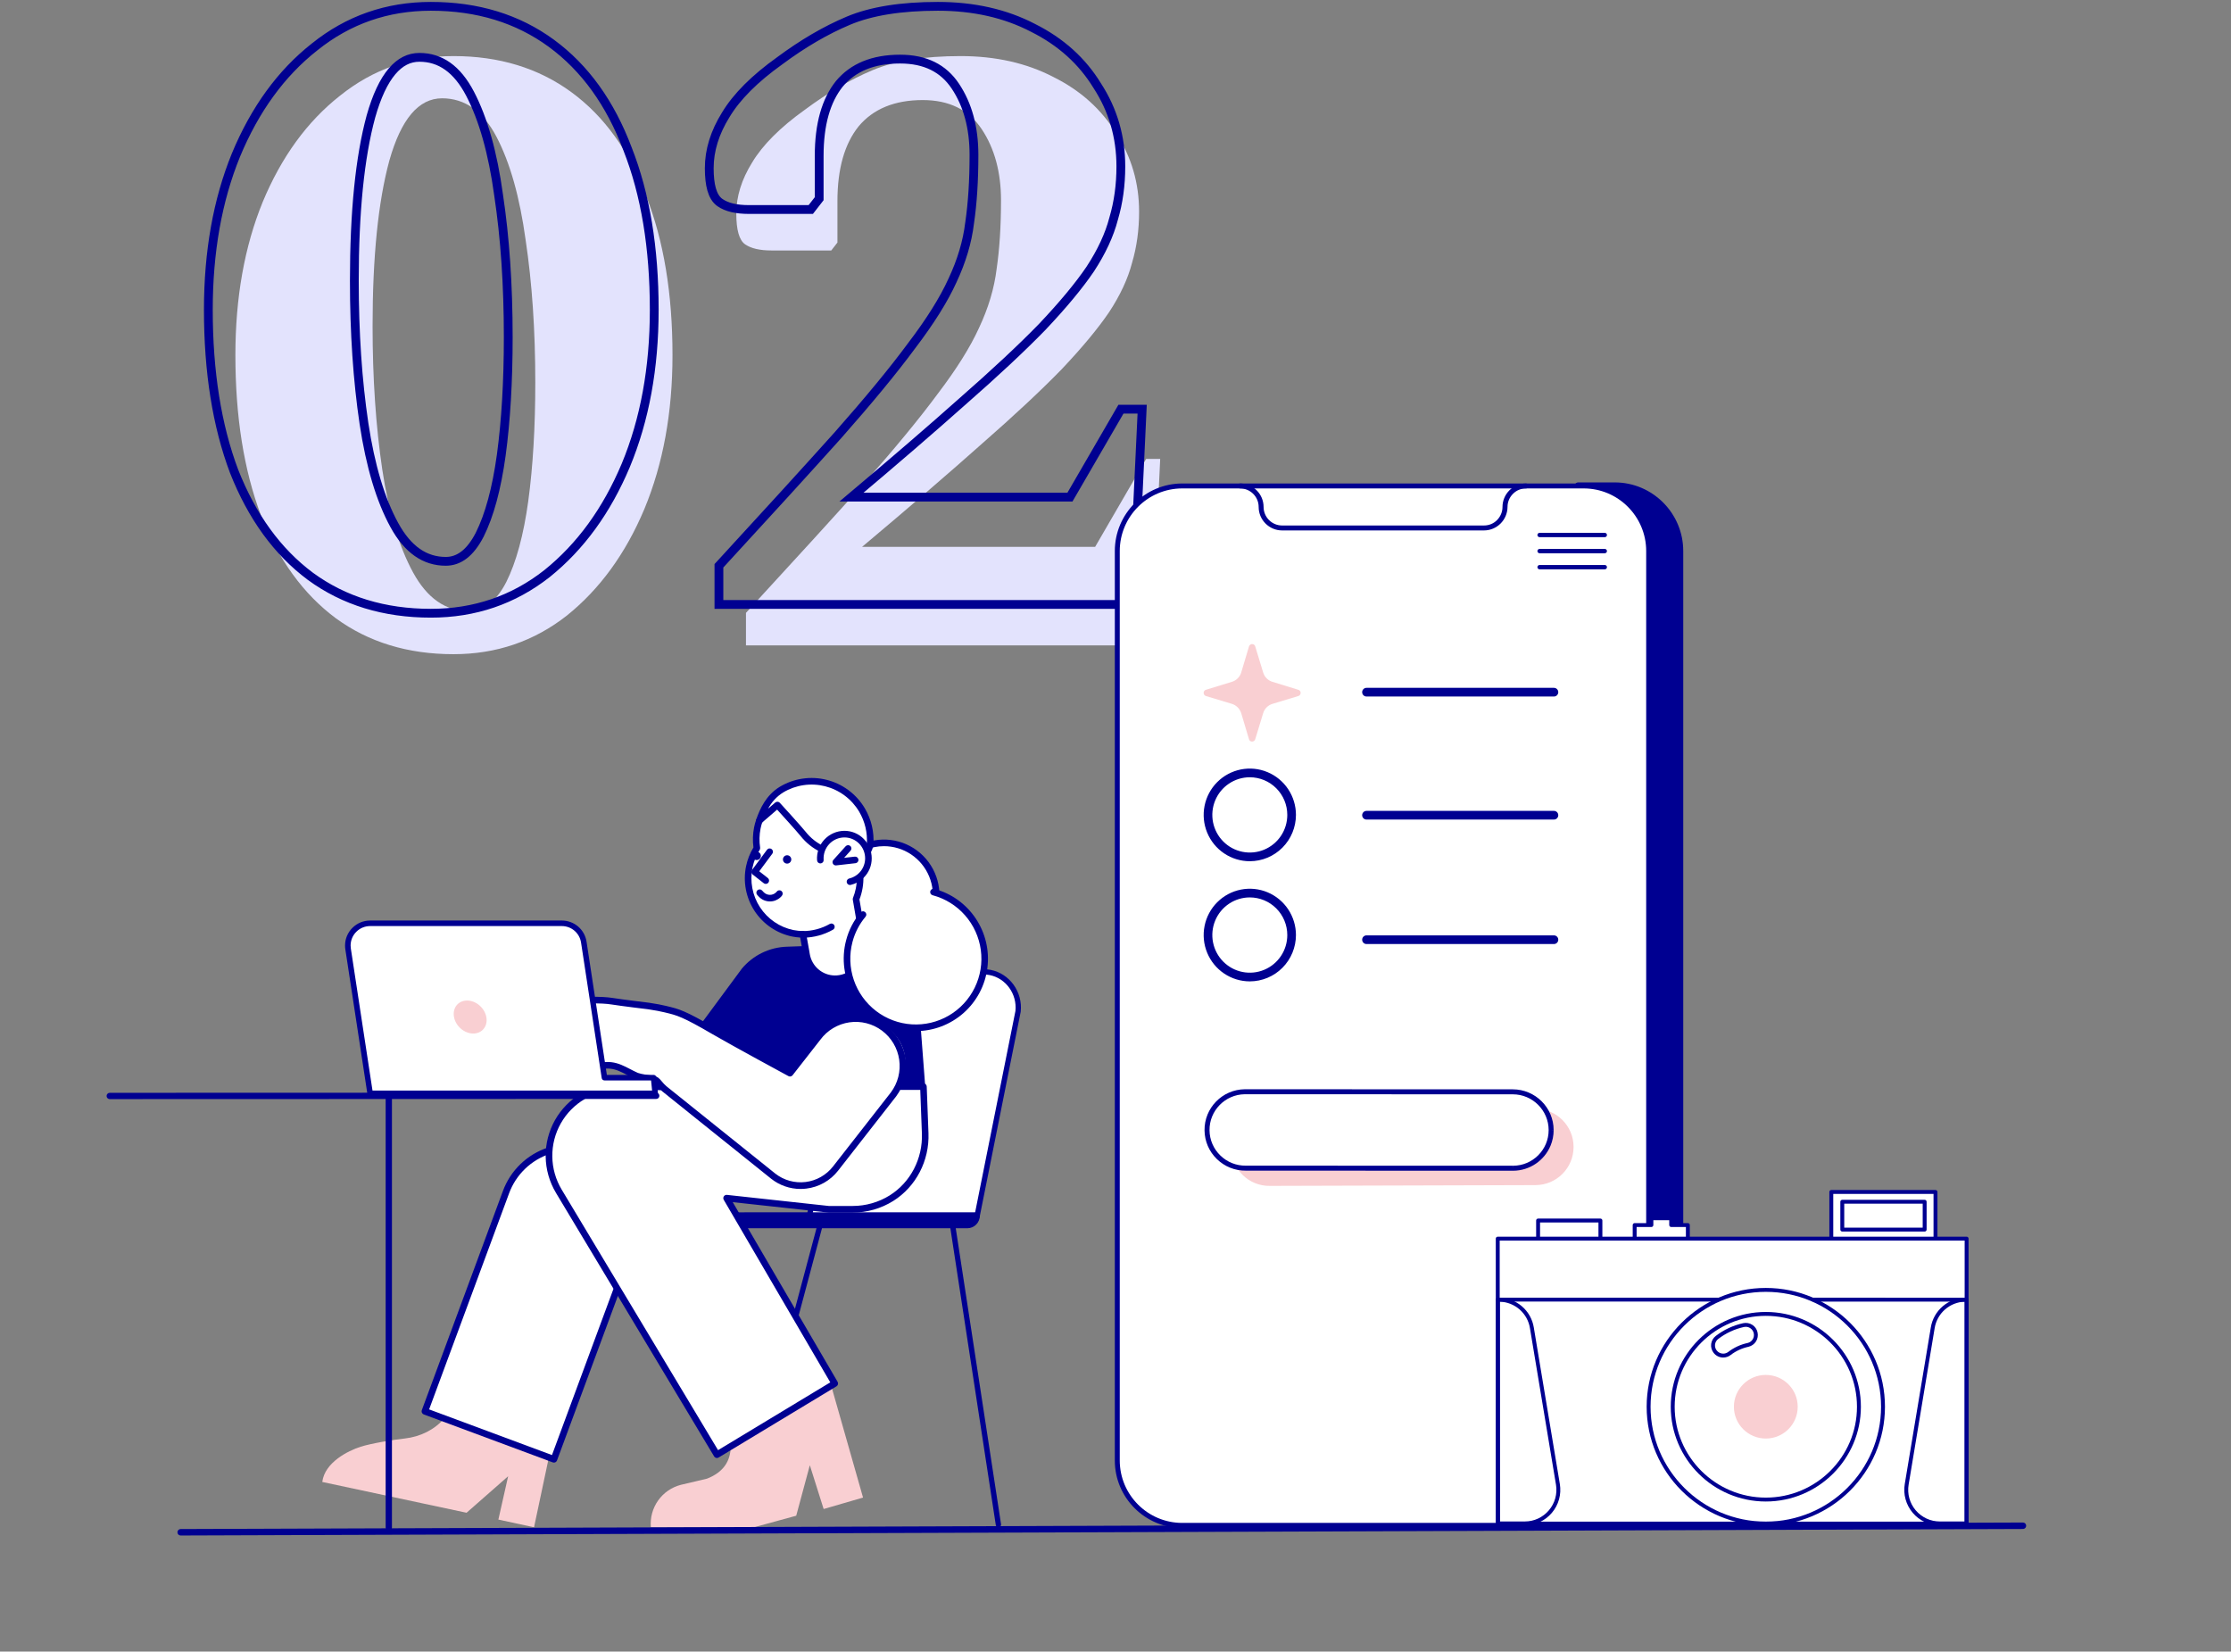 <svg width="281" height="208" viewBox="0 0 281 208" fill="none" xmlns="http://www.w3.org/2000/svg">
<rect x="0" y="0" width="281" height="208" fill="#808080" stroke="none"/>
<path d="M57.12 82.388C51.359 82.388 46.411 80.875 42.276 77.847C38.214 74.819 35.076 70.499 32.86 64.886C30.719 59.2 29.648 52.48 29.648 44.726C29.648 37.489 30.793 31.064 33.082 25.451C35.445 19.765 38.694 15.297 42.83 12.048C46.965 8.725 51.729 7.063 57.12 7.063C62.88 7.063 67.828 8.577 71.963 11.605C76.098 14.633 79.237 18.99 81.379 24.676C83.594 30.289 84.702 36.972 84.702 44.726C84.702 51.963 83.52 58.425 81.157 64.111C78.794 69.724 75.545 74.191 71.409 77.514C67.274 80.764 62.51 82.388 57.12 82.388ZM59.003 76.961C60.923 76.961 62.51 75.742 63.766 73.305C65.021 70.794 65.944 67.397 66.535 63.114C67.126 58.757 67.421 53.772 67.421 48.16C67.421 41.587 67.015 35.606 66.203 30.215C65.464 24.824 64.246 20.504 62.547 17.254C60.849 14.005 58.559 12.38 55.679 12.38C52.725 12.38 50.51 15.002 49.033 20.245C47.63 25.415 46.928 32.356 46.928 41.07C46.928 47.643 47.335 53.661 48.147 59.126C48.959 64.517 50.252 68.837 52.024 72.087C53.796 75.336 56.123 76.961 59.003 76.961Z" fill="#E3E3FD"/>
<path d="M93.956 81.281V77.182C99.938 70.683 104.886 65.256 108.8 60.899C112.714 56.468 115.815 52.702 118.105 49.6C120.468 46.498 122.203 43.729 123.311 41.292C124.493 38.781 125.231 36.307 125.527 33.87C125.896 31.359 126.08 28.479 126.08 25.23C126.08 21.685 125.268 18.694 123.643 16.257C122.019 13.82 119.545 12.602 116.222 12.602C112.677 12.602 109.981 13.71 108.135 15.925C106.363 18.14 105.477 21.279 105.477 25.341V30.547L104.701 31.544H97.169C95.692 31.544 94.584 31.285 93.846 30.769C93.107 30.252 92.738 28.959 92.738 26.892C92.738 24.75 93.403 22.608 94.732 20.467C96.061 18.251 98.277 16.036 101.378 13.82C104.258 11.679 107.101 10.017 109.908 8.836C112.714 7.654 116.406 7.063 120.985 7.063C125.416 7.063 129.33 7.949 132.727 9.722C136.124 11.42 138.745 13.784 140.592 16.811C142.512 19.765 143.472 23.051 143.472 26.67C143.472 28.959 143.176 31.101 142.585 33.095C142.069 35.089 141.108 37.157 139.705 39.298C138.302 41.366 136.308 43.766 133.724 46.498C131.139 49.157 127.779 52.295 123.643 55.914C119.582 59.532 114.56 63.853 108.578 68.874H137.933L144.358 57.797H146.13L145.022 81.281H93.956Z" fill="#E3E3FD"/>
<path d="M39.093 72.579L39.096 72.581C43.339 75.687 48.405 77.23 54.267 77.23C59.779 77.23 64.663 75.566 68.899 72.238L68.904 72.234C73.121 68.845 76.422 64.298 78.815 58.614L78.816 58.611C81.212 52.847 82.403 46.311 82.403 39.014C82.403 31.211 81.289 24.456 79.043 18.764C76.871 12.998 73.674 8.547 69.438 5.446C65.196 2.34 60.13 0.797 54.267 0.797C48.753 0.797 43.868 2.5 39.633 5.902C35.412 9.219 32.111 13.769 29.718 19.527L29.717 19.53C27.396 25.22 26.242 31.718 26.242 39.014C26.242 46.817 27.319 53.606 29.49 59.369L29.49 59.369L29.493 59.377C31.739 65.067 34.934 69.478 39.093 72.579ZM62.802 24.578L62.802 24.578L62.803 24.585C63.61 29.944 64.015 35.897 64.015 42.447C64.015 48.041 63.721 53 63.134 57.326C62.548 61.577 61.637 64.907 60.42 67.342C59.213 69.682 57.778 70.694 56.15 70.694C53.532 70.694 51.365 69.24 49.658 66.109C47.928 62.937 46.649 58.686 45.842 53.332C45.035 47.899 44.63 41.908 44.63 35.358C44.63 26.668 45.33 19.782 46.715 14.681C47.443 12.097 48.338 10.216 49.373 8.992C50.395 7.783 51.54 7.222 52.827 7.222C55.442 7.222 57.57 8.673 59.204 11.799C60.862 14.971 62.068 19.222 62.802 24.578ZM90.55 75.568V76.122H91.104H142.17H142.698L142.723 75.594L143.831 52.111L143.858 51.531H143.278H141.506H141.186L141.026 51.807L134.762 62.608H107.246C112.72 58 117.357 54.002 121.157 50.617C125.299 46.993 128.67 43.845 131.269 41.172L131.274 41.166C133.87 38.422 135.885 35.998 137.311 33.897L137.311 33.897L137.316 33.889C138.743 31.712 139.731 29.593 140.267 27.531C140.872 25.484 141.173 23.291 141.173 20.958C141.173 17.238 140.185 13.848 138.208 10.804C136.305 7.685 133.605 5.256 130.126 3.516C126.64 1.698 122.637 0.797 118.133 0.797C113.514 0.797 109.74 1.392 106.84 2.613C103.988 3.814 101.108 5.498 98.2 7.66C95.067 9.899 92.789 12.164 91.407 14.466C90.034 16.678 89.332 18.919 89.332 21.179C89.332 22.24 89.426 23.137 89.63 23.851C89.833 24.562 90.162 25.15 90.676 25.51C91.55 26.122 92.792 26.386 94.317 26.386H101.849H102.12L102.286 26.172L103.062 25.175L103.178 25.025V24.835V19.628C103.178 15.642 104.048 12.646 105.712 10.563C107.429 8.505 109.95 7.443 113.369 7.443C116.536 7.443 118.824 8.592 120.33 10.852C121.883 13.181 122.674 16.059 122.674 19.518C122.674 22.747 122.491 25.599 122.126 28.077L122.126 28.077L122.124 28.091C121.837 30.462 121.117 32.88 119.958 35.344L119.955 35.35C118.87 37.737 117.16 40.47 114.812 43.552L114.812 43.552L114.807 43.559C112.531 46.642 109.441 50.395 105.534 54.818C101.622 59.173 96.677 64.598 90.697 71.095L90.55 71.254V71.47V75.568Z" stroke="#000091" stroke-width="1.108"/>
<g clip-path="url(#clip0_2051_141865)">
<path d="M203.381 60.754H198.782C198.533 60.754 198.336 60.951 198.336 61.2H199.465C203.982 61.2 207.648 64.873 207.648 69.396V183.922C207.648 188.445 203.982 192.117 199.465 192.117H198.336C198.336 192.366 198.533 192.563 198.782 192.563H203.381C208.135 192.563 212.009 188.683 212.009 183.922V69.396C212.009 64.634 208.135 60.754 203.381 60.754Z" fill="#000091"/>
<path d="M207.653 69.396V183.922C207.653 188.445 203.996 192.117 199.47 192.117H148.911C144.394 192.117 140.728 188.466 140.728 183.943C140.728 183.933 140.728 183.933 140.728 183.922V69.396C140.728 64.873 144.394 61.201 148.911 61.201H199.47C203.986 61.201 207.653 64.873 207.653 69.396Z" fill="white"/>
<path d="M148.899 192.428C144.227 192.428 140.415 188.621 140.415 183.943V69.396C140.415 64.707 144.227 60.889 148.909 60.889H199.468C204.15 60.889 207.962 64.707 207.962 69.396V183.922C207.962 188.611 204.15 192.428 199.468 192.428H148.899C148.909 192.428 148.899 192.428 148.899 192.428ZM148.909 61.512C144.569 61.512 141.037 65.049 141.037 69.396V183.932C141.037 188.268 144.569 191.795 148.899 191.795H148.909H199.468C203.809 191.795 207.341 188.258 207.341 183.911V69.396C207.341 65.049 203.809 61.512 199.468 61.512H148.909Z" fill="#000091"/>
<path d="M186.913 66.802H161.483C159.857 66.802 158.531 65.475 158.531 63.846C158.531 62.56 157.485 61.512 156.2 61.512C156.024 61.512 155.89 61.377 155.89 61.201C155.89 61.024 156.024 60.889 156.2 60.889C157.827 60.889 159.152 62.217 159.152 63.846C159.152 65.132 160.199 66.18 161.483 66.18H186.913C187.534 66.18 188.125 65.941 188.56 65.495C188.995 65.049 189.243 64.468 189.243 63.846C189.243 63.057 189.554 62.311 190.114 61.75C190.673 61.19 191.408 60.889 192.206 60.889C192.382 60.889 192.517 61.024 192.517 61.201C192.517 61.377 192.382 61.512 192.206 61.512C191.584 61.512 190.994 61.75 190.559 62.197C190.114 62.643 189.875 63.224 189.875 63.846C189.865 65.475 188.539 66.802 186.913 66.802Z" fill="#000091"/>
<path d="M198.194 144.437C198.201 147.085 196.061 149.241 193.415 149.252C193.411 149.252 193.407 149.252 193.404 149.252L159.945 149.35C157.296 149.39 155.12 147.273 155.084 144.621C155.048 141.97 157.167 139.788 159.816 139.747C159.855 139.747 193.388 139.649 193.388 139.649C196.037 139.639 198.189 141.781 198.194 144.433C198.194 144.434 198.194 144.436 198.194 144.437Z" fill="#F9CFD2"/>
<path d="M93.212 192.344C93.183 192.344 93.154 192.34 93.125 192.333C92.946 192.285 92.84 192.103 92.888 191.925L103.308 152.929C103.355 152.751 103.539 152.645 103.718 152.692C103.897 152.739 104.003 152.922 103.955 153.1L93.535 192.096C93.495 192.245 93.36 192.344 93.212 192.344Z" fill="#000091"/>
<path d="M125.753 192.344C125.59 192.344 125.447 192.226 125.422 192.061L119.453 153.065C119.425 152.882 119.551 152.712 119.734 152.685C119.917 152.657 120.088 152.782 120.116 152.964L126.084 191.96C126.112 192.142 125.986 192.312 125.803 192.34C125.786 192.343 125.769 192.344 125.753 192.344Z" fill="#000091"/>
<path d="M101.976 153.014C101.976 153.014 107.368 127.724 107.491 127.047C107.876 124.927 108.684 122.901 110.843 122.474C111.113 122.421 111.386 122.394 111.661 122.394H113.901H121.669H123.909C124.184 122.394 124.457 122.421 124.727 122.474C127 122.923 128.477 125.122 128.235 127.371L123.062 153.216" fill="white"/>
<path d="M123.056 153.549C123.034 153.549 123.012 153.547 122.99 153.543C122.809 153.507 122.691 153.331 122.727 153.151L127.897 127.321C128.119 125.189 126.698 123.205 124.655 122.801C124.408 122.752 124.155 122.727 123.903 122.727H111.655C111.403 122.727 111.15 122.752 110.902 122.801C109.271 123.124 108.29 124.492 107.814 127.106C107.692 127.78 102.518 152.05 102.298 153.083C102.259 153.264 102.081 153.379 101.9 153.34C101.719 153.302 101.604 153.125 101.642 152.945C101.696 152.692 107.034 127.652 107.155 126.987C107.489 125.15 108.227 122.65 110.772 122.147C111.062 122.09 111.359 122.06 111.655 122.06H123.903C124.198 122.06 124.496 122.089 124.786 122.147C127.17 122.618 128.829 124.929 128.562 127.407C128.561 127.417 128.559 127.427 128.557 127.437L123.384 153.281C123.353 153.44 123.213 153.549 123.056 153.549Z" fill="#000091"/>
<path d="M89.502 152.681L123.407 152.677V153.122C123.407 153.986 122.703 154.687 121.834 154.687H87.866L89.502 152.681Z" fill="#000091"/>
<path d="M195.366 142.324C195.373 144.978 193.223 147.131 190.563 147.133C190.56 147.133 190.556 147.133 190.552 147.133L156.919 147.117C154.256 147.149 152.067 145.019 152.031 142.362C151.994 139.704 154.123 137.525 156.786 137.494C156.825 137.493 190.533 137.509 190.533 137.509C193.196 137.509 195.36 139.663 195.366 142.32C195.366 142.322 195.366 142.323 195.366 142.324Z" fill="white"/>
<path d="M195.294 144.291C194.523 146.138 192.696 147.439 190.567 147.441C190.567 147.441 190.555 147.441 190.555 147.441L156.917 147.43C155.549 147.446 154.251 146.928 153.268 145.972C152.284 145.015 151.732 143.735 151.714 142.366C151.675 139.54 153.948 137.214 156.781 137.18C156.821 137.18 187.086 137.189 190.537 137.191C193.37 137.19 195.679 139.488 195.685 142.314L195.371 142.318L195.685 142.318C195.687 143.016 195.547 143.683 195.294 144.291ZM190.565 146.813C193.048 146.811 195.062 144.795 195.056 142.318C195.056 142.318 195.056 142.317 195.056 142.317C195.051 139.834 193.024 137.817 190.538 137.818C190.202 137.818 156.933 137.807 156.787 137.808C154.303 137.837 152.309 139.879 152.343 142.358C152.359 143.56 152.844 144.684 153.707 145.523C154.57 146.362 155.708 146.817 156.912 146.802L190.554 146.813L190.566 147.127L190.565 146.813Z" fill="#000091"/>
<path d="M158.097 81.404L159.096 84.686C159.179 84.966 159.33 85.222 159.536 85.429C159.743 85.636 159.997 85.787 160.277 85.871L163.527 86.873C163.58 86.887 163.628 86.912 163.671 86.946C163.713 86.98 163.748 87.022 163.774 87.069C163.799 87.117 163.815 87.17 163.819 87.224C163.824 87.278 163.817 87.332 163.8 87.384C163.78 87.448 163.745 87.507 163.698 87.555C163.65 87.602 163.592 87.638 163.527 87.657L160.277 88.642C159.997 88.725 159.743 88.877 159.536 89.084C159.33 89.291 159.179 89.546 159.096 89.827L158.097 93.108C158.064 93.211 157.992 93.296 157.898 93.347C157.803 93.398 157.692 93.41 157.589 93.382C157.524 93.362 157.466 93.327 157.418 93.279C157.371 93.231 157.336 93.173 157.316 93.108L156.336 89.827C156.25 89.548 156.097 89.294 155.892 89.087C155.686 88.881 155.433 88.728 155.155 88.642L151.886 87.657C151.784 87.624 151.699 87.552 151.648 87.457C151.597 87.362 151.585 87.251 151.614 87.147C151.633 87.082 151.668 87.024 151.716 86.976C151.763 86.928 151.822 86.893 151.886 86.873L155.155 85.871C155.435 85.787 155.689 85.636 155.895 85.429C156.101 85.222 156.253 84.966 156.336 84.686L157.316 81.404C157.348 81.3 157.419 81.213 157.514 81.162C157.61 81.111 157.721 81.1 157.825 81.131C157.89 81.148 157.951 81.182 157.998 81.23C158.046 81.278 158.081 81.338 158.097 81.404Z" fill="#F9CFD2"/>
<path d="M157.416 107.915C160.325 107.915 162.683 105.549 162.683 102.629C162.683 99.709 160.325 97.342 157.416 97.342C154.508 97.342 152.15 99.709 152.15 102.629C152.15 105.549 154.508 107.915 157.416 107.915Z" fill="white"/>
<path d="M157.417 108.462C156.267 108.462 155.143 108.12 154.188 107.479C153.232 106.838 152.487 105.927 152.047 104.861C151.607 103.795 151.492 102.622 151.717 101.491C151.941 100.359 152.494 99.32 153.307 98.504C154.12 97.688 155.155 97.132 156.283 96.907C157.41 96.682 158.579 96.797 159.641 97.239C160.702 97.681 161.61 98.428 162.249 99.388C162.887 100.347 163.228 101.475 163.228 102.629C163.226 104.175 162.613 105.658 161.524 106.752C160.434 107.845 158.957 108.461 157.417 108.462ZM157.417 97.889C156.483 97.889 155.57 98.167 154.793 98.688C154.017 99.208 153.411 99.949 153.054 100.815C152.697 101.681 152.603 102.634 152.785 103.553C152.967 104.473 153.417 105.317 154.078 105.98C154.738 106.643 155.579 107.095 156.495 107.277C157.411 107.46 158.361 107.366 159.224 107.008C160.086 106.649 160.824 106.041 161.343 105.262C161.862 104.483 162.138 103.566 162.138 102.629C162.137 101.372 161.639 100.167 160.754 99.279C159.869 98.39 158.668 97.89 157.417 97.889Z" fill="#000091"/>
<path d="M157.416 123.047C160.325 123.047 162.683 120.68 162.683 117.76C162.683 114.84 160.325 112.473 157.416 112.473C154.508 112.473 152.15 114.84 152.15 117.76C152.15 120.68 154.508 123.047 157.416 123.047Z" fill="white"/>
<path d="M157.417 123.594C156.267 123.594 155.143 123.251 154.188 122.61C153.232 121.969 152.487 121.058 152.047 119.992C151.607 118.926 151.492 117.753 151.717 116.622C151.941 115.49 152.494 114.451 153.307 113.635C154.12 112.819 155.155 112.263 156.283 112.038C157.41 111.813 158.579 111.929 159.641 112.37C160.702 112.812 161.61 113.559 162.249 114.519C162.887 115.478 163.228 116.606 163.228 117.76C163.226 119.306 162.613 120.789 161.524 121.883C160.434 122.977 158.957 123.592 157.417 123.594ZM157.417 113.02C156.483 113.02 155.57 113.298 154.793 113.819C154.017 114.34 153.411 115.08 153.054 115.946C152.697 116.812 152.603 117.765 152.785 118.685C152.967 119.604 153.417 120.449 154.078 121.111C154.738 121.774 155.579 122.226 156.495 122.409C157.411 122.591 158.361 122.498 159.224 122.139C160.086 121.78 160.824 121.173 161.343 120.393C161.862 119.614 162.138 118.697 162.138 117.76C162.137 116.503 161.639 115.298 160.754 114.41C159.869 113.521 158.668 113.021 157.417 113.02Z" fill="#000091"/>
<path d="M195.723 87.719H172.114C171.969 87.719 171.831 87.662 171.728 87.559C171.626 87.457 171.569 87.318 171.569 87.172C171.569 87.028 171.626 86.888 171.728 86.786C171.831 86.683 171.969 86.626 172.114 86.626H195.723C195.868 86.626 196.007 86.683 196.109 86.786C196.211 86.888 196.268 87.028 196.268 87.172C196.268 87.318 196.211 87.457 196.109 87.559C196.007 87.662 195.868 87.719 195.723 87.719Z" fill="#000091"/>
<path d="M195.723 103.215H172.114C171.969 103.215 171.831 103.158 171.728 103.055C171.626 102.952 171.569 102.813 171.569 102.668C171.569 102.523 171.626 102.384 171.728 102.282C171.831 102.179 171.969 102.121 172.114 102.121H195.723C195.868 102.121 196.007 102.179 196.109 102.282C196.211 102.384 196.268 102.523 196.268 102.668C196.268 102.813 196.211 102.952 196.109 103.055C196.007 103.158 195.868 103.215 195.723 103.215Z" fill="#000091"/>
<path d="M195.723 118.893H172.114C171.969 118.893 171.831 118.836 171.728 118.733C171.626 118.631 171.569 118.491 171.569 118.346C171.569 118.201 171.626 118.062 171.728 117.96C171.831 117.857 171.969 117.8 172.114 117.8H195.723C195.868 117.8 196.007 117.857 196.109 117.96C196.211 118.062 196.268 118.201 196.268 118.346C196.268 118.491 196.211 118.631 196.109 118.733C196.007 118.836 195.868 118.893 195.723 118.893Z" fill="#000091"/>
<path d="M202.123 67.652H193.919C193.766 67.652 193.642 67.529 193.642 67.378C193.642 67.227 193.766 67.104 193.919 67.104H202.123C202.276 67.104 202.4 67.227 202.4 67.378C202.4 67.529 202.276 67.652 202.123 67.652Z" fill="#000091"/>
<path d="M202.123 69.677H193.919C193.766 69.677 193.642 69.554 193.642 69.403C193.642 69.252 193.766 69.129 193.919 69.129H202.123C202.276 69.129 202.4 69.252 202.4 69.403C202.4 69.554 202.276 69.677 202.123 69.677Z" fill="#000091"/>
<path d="M202.123 71.702H193.919C193.766 71.702 193.642 71.579 193.642 71.428C193.642 71.276 193.766 71.154 193.919 71.154H202.123C202.276 71.154 202.4 71.276 202.4 71.428C202.4 71.579 202.276 71.702 202.123 71.702Z" fill="#000091"/>
<path d="M193.728 155.991V153.71H201.576V155.991" fill="white"/>
<path d="M201.576 156.236C201.51 156.236 201.448 156.211 201.402 156.165C201.355 156.119 201.33 156.056 201.33 155.991V153.956H193.973V155.991C193.973 156.056 193.947 156.119 193.901 156.165C193.855 156.211 193.793 156.236 193.727 156.236C193.662 156.236 193.599 156.211 193.553 156.165C193.507 156.119 193.481 156.056 193.481 155.991V153.71C193.481 153.645 193.507 153.583 193.553 153.537C193.599 153.491 193.662 153.465 193.727 153.465H201.576C201.641 153.465 201.703 153.491 201.749 153.537C201.796 153.583 201.822 153.645 201.822 153.71V155.991C201.822 156.056 201.796 156.119 201.749 156.165C201.703 156.211 201.641 156.236 201.576 156.236Z" fill="#000091"/>
<path d="M212.591 155.991V154.283H210.491V153.424H207.998V154.283H205.891V155.991" fill="white"/>
<path d="M212.59 156.237C212.525 156.237 212.462 156.211 212.416 156.165C212.37 156.119 212.344 156.056 212.344 155.991V154.528H210.491C210.425 154.528 210.363 154.502 210.317 154.456C210.27 154.41 210.244 154.348 210.244 154.283V153.67H208.243V154.283C208.243 154.348 208.218 154.41 208.171 154.456C208.125 154.502 208.063 154.528 207.997 154.528H206.136V155.991C206.136 156.056 206.11 156.119 206.064 156.165C206.018 156.211 205.955 156.237 205.89 156.237C205.825 156.237 205.762 156.211 205.716 156.165C205.67 156.119 205.644 156.056 205.644 155.991V154.283C205.644 154.218 205.67 154.155 205.716 154.109C205.762 154.063 205.825 154.038 205.89 154.038H207.751V153.424C207.751 153.359 207.777 153.297 207.823 153.251C207.87 153.205 207.932 153.179 207.997 153.179H210.491C210.556 153.179 210.618 153.205 210.664 153.251C210.711 153.297 210.737 153.359 210.737 153.424V154.038H212.59C212.655 154.038 212.718 154.063 212.764 154.109C212.81 154.155 212.836 154.218 212.836 154.283V155.991C212.836 156.056 212.81 156.119 212.764 156.165C212.718 156.211 212.655 156.237 212.59 156.237Z" fill="#000091"/>
<path d="M230.659 155.991V150.113H243.78V155.991" fill="white"/>
<path d="M243.779 156.236C243.714 156.236 243.651 156.211 243.605 156.165C243.559 156.119 243.533 156.056 243.533 155.991V150.358H230.904V155.991C230.904 156.056 230.878 156.119 230.832 156.165C230.786 156.211 230.723 156.236 230.658 156.236C230.592 156.236 230.53 156.211 230.484 156.165C230.438 156.119 230.412 156.056 230.412 155.991V150.113C230.412 150.048 230.438 149.986 230.484 149.94C230.53 149.894 230.592 149.868 230.658 149.868H243.779C243.844 149.868 243.907 149.894 243.953 149.94C243.999 149.986 244.025 150.048 244.025 150.113V155.991C244.025 156.056 243.999 156.119 243.953 156.165C243.907 156.211 243.844 156.236 243.779 156.236Z" fill="#000091"/>
<path d="M188.645 155.991H247.7V191.88L188.653 191.879L188.645 155.991H247.7V163.684L228.345 163.674" fill="white"/>
<path d="M247.699 192.125L188.652 192.124C188.587 192.124 188.524 192.098 188.478 192.052C188.432 192.006 188.406 191.944 188.406 191.879L188.398 155.991V155.989C188.399 155.928 188.422 155.87 188.463 155.825L188.464 155.824C188.466 155.822 188.468 155.82 188.47 155.818L188.475 155.813H188.475C188.521 155.77 188.581 155.746 188.643 155.746H247.699C247.764 155.746 247.826 155.771 247.873 155.817C247.919 155.863 247.945 155.926 247.945 155.991V191.88C247.945 191.945 247.919 192.007 247.873 192.053C247.826 192.099 247.764 192.125 247.699 192.125ZM188.898 191.634L247.453 191.635V163.929L228.345 163.92C228.279 163.92 228.217 163.894 228.171 163.848C228.124 163.802 228.099 163.739 228.099 163.674C228.099 163.609 228.124 163.547 228.171 163.501C228.217 163.455 228.279 163.429 228.345 163.429L247.453 163.438V156.236H188.89L188.898 191.634Z" fill="#000091"/>
<path d="M222.41 189.099C215.808 189.099 210.437 183.745 210.437 177.164C210.437 170.582 215.808 165.228 222.41 165.228C229.012 165.228 234.383 170.583 234.383 177.164C234.383 183.745 229.012 189.099 222.41 189.099ZM222.41 165.718C216.079 165.718 210.929 170.852 210.929 177.164C210.929 183.475 216.079 188.609 222.41 188.609C228.741 188.609 233.891 183.475 233.891 177.164C233.891 170.852 228.741 165.718 222.41 165.718Z" fill="#000091"/>
<path d="M222.409 192.125C214.133 192.125 207.401 185.413 207.401 177.164C207.401 168.915 214.133 162.203 222.409 162.203C230.684 162.203 237.416 168.915 237.416 177.164C237.416 185.413 230.684 192.125 222.409 192.125ZM222.409 162.694C214.404 162.694 207.893 169.185 207.893 177.164C207.893 185.143 214.404 191.634 222.409 191.634C230.413 191.634 236.924 185.143 236.924 177.164C236.924 169.185 230.412 162.694 222.409 162.694Z" fill="#000091"/>
<path d="M242.415 155.1H232.041C231.976 155.1 231.914 155.074 231.867 155.028C231.821 154.982 231.795 154.92 231.795 154.855V151.347C231.795 151.282 231.821 151.22 231.867 151.174C231.914 151.128 231.976 151.102 232.041 151.102H242.415C242.481 151.102 242.543 151.128 242.589 151.174C242.636 151.22 242.662 151.282 242.662 151.347V154.855C242.662 154.92 242.636 154.982 242.589 155.028C242.543 155.074 242.481 155.1 242.415 155.1ZM232.287 154.609H242.169V151.593H232.287V154.609Z" fill="#000091"/>
<path d="M216.375 163.92H188.656C188.591 163.92 188.528 163.894 188.482 163.848C188.436 163.802 188.41 163.74 188.41 163.675C188.41 163.609 188.436 163.547 188.482 163.501C188.528 163.455 188.591 163.429 188.656 163.429H216.375C216.44 163.429 216.503 163.455 216.549 163.501C216.595 163.547 216.621 163.609 216.621 163.675C216.621 163.74 216.595 163.802 216.549 163.848C216.503 163.894 216.44 163.92 216.375 163.92Z" fill="#000091"/>
<path d="M217.044 170.968C216.81 170.969 216.579 170.915 216.369 170.813C216.158 170.71 215.975 170.56 215.832 170.375C215.71 170.217 215.619 170.037 215.567 169.845C215.514 169.653 215.5 169.452 215.525 169.254C215.551 169.056 215.616 168.865 215.715 168.693C215.815 168.52 215.948 168.369 216.107 168.247C217.124 167.463 218.302 166.915 219.558 166.641C219.753 166.599 219.955 166.595 220.152 166.631C220.349 166.666 220.537 166.74 220.705 166.848C220.874 166.955 221.019 167.094 221.133 167.258C221.247 167.422 221.327 167.606 221.368 167.801C221.456 168.192 221.385 168.603 221.17 168.942C220.956 169.282 220.615 169.523 220.223 169.613C219.404 169.788 218.636 170.144 217.974 170.655C217.706 170.857 217.38 170.966 217.044 170.968ZM219.882 167.097C219.808 167.097 219.734 167.105 219.662 167.12C218.478 167.379 217.365 167.897 216.406 168.636C216.299 168.718 216.209 168.82 216.142 168.937C216.074 169.054 216.03 169.183 216.013 169.316C215.996 169.45 216.005 169.586 216.041 169.716C216.077 169.846 216.138 169.967 216.221 170.074C216.318 170.2 216.442 170.301 216.585 170.372C216.728 170.442 216.885 170.478 217.044 170.478C217.272 170.476 217.493 170.402 217.675 170.265C218.393 169.711 219.228 169.324 220.116 169.135C220.381 169.073 220.611 168.91 220.755 168.68C220.9 168.45 220.948 168.172 220.888 167.908L220.887 167.905C220.859 167.773 220.805 167.649 220.728 167.538C220.651 167.427 220.553 167.333 220.439 167.261C220.273 167.154 220.08 167.097 219.882 167.097Z" fill="#000091"/>
<path d="M247.697 192.109H244.335C243.683 192.108 243.04 191.966 242.449 191.693C241.859 191.42 241.335 191.021 240.914 190.526C240.493 190.031 240.185 189.45 240.012 188.824C239.838 188.199 239.803 187.543 239.909 186.902L243.19 167.184C243.359 166.136 243.898 165.184 244.709 164.497C245.52 163.81 246.551 163.435 247.615 163.439H247.705C247.77 163.439 247.833 163.464 247.879 163.51C247.925 163.556 247.951 163.619 247.951 163.684L247.943 191.864C247.943 191.929 247.917 191.991 247.871 192.037C247.825 192.083 247.762 192.109 247.697 192.109ZM247.459 163.932C246.539 163.965 245.659 164.315 244.969 164.922C244.279 165.53 243.822 166.357 243.675 167.263L240.395 186.982C240.301 187.553 240.332 188.137 240.486 188.694C240.64 189.251 240.914 189.768 241.289 190.209C241.664 190.65 242.13 191.004 242.656 191.248C243.182 191.491 243.755 191.618 244.335 191.619H247.451L247.459 163.932Z" fill="#000091"/>
<path d="M192.041 192.109H188.678C188.613 192.109 188.551 192.083 188.505 192.037C188.458 191.991 188.432 191.929 188.432 191.864L188.424 163.684C188.424 163.619 188.45 163.556 188.496 163.51C188.542 163.464 188.605 163.439 188.67 163.439H188.76C189.825 163.435 190.855 163.81 191.667 164.497C192.478 165.184 193.017 166.137 193.186 167.184L196.466 186.902C196.572 187.543 196.538 188.199 196.364 188.824C196.191 189.45 195.883 190.031 195.462 190.526C195.041 191.021 194.517 191.42 193.926 191.693C193.335 191.966 192.692 192.108 192.041 192.109ZM188.925 191.619H192.041C192.621 191.618 193.193 191.491 193.719 191.248C194.245 191.004 194.712 190.65 195.086 190.209C195.461 189.768 195.735 189.251 195.89 188.694C196.044 188.137 196.075 187.553 195.981 186.982L192.7 167.264C192.554 166.358 192.097 165.53 191.407 164.922C190.717 164.315 189.836 163.965 188.916 163.932L188.925 191.619Z" fill="#000091"/>
<path d="M222.407 181.17C224.627 181.17 226.426 179.376 226.426 177.164C226.426 174.951 224.627 173.158 222.407 173.158C220.188 173.158 218.389 174.951 218.389 177.164C218.389 179.376 220.188 181.17 222.407 181.17Z" fill="#F9CFD2"/>
<path d="M92.036 182.245C91.995 183.949 91.18 185.39 89.051 186.221L85.762 186.997C84.601 187.294 83.584 187.995 82.89 188.974C82.197 189.953 81.873 191.148 81.976 192.344H94.966L100.286 190.89L102 184.531L103.741 190.045L108.703 188.604L104.736 174.668" fill="#F9CFD2"/>
<path d="M55.945 178.644C54.743 180.043 52.96 180.943 50.97 181.165C49.561 181.317 46.769 181.774 45.415 182.204C43.853 182.703 40.896 184.171 40.592 186.637L53.306 189.352L58.764 190.516L64.002 185.917L62.772 191.375L67.263 192.344L69.115 183.617" fill="#F9CFD2"/>
<path d="M77.728 162.27L69.768 183.783L53.516 177.743L63.729 150.148C64.183 148.922 64.907 147.814 65.847 146.908C66.788 146.001 67.92 145.319 69.16 144.912" fill="white"/>
<path d="M69.767 184.199C69.852 184.199 69.935 184.173 70.004 184.125C70.074 184.076 70.127 184.007 70.156 183.928L78.116 162.414C78.135 162.363 78.144 162.308 78.142 162.254C78.14 162.199 78.127 162.146 78.104 162.096C78.082 162.047 78.049 162.002 78.009 161.965C77.969 161.928 77.923 161.899 77.871 161.88C77.82 161.861 77.766 161.852 77.712 161.854C77.657 161.856 77.604 161.869 77.554 161.892C77.505 161.915 77.46 161.947 77.423 161.987C77.386 162.027 77.358 162.074 77.339 162.125L69.523 183.249L54.049 177.498L64.118 150.293C64.547 149.123 65.235 148.067 66.131 147.203C67.026 146.34 68.106 145.691 69.288 145.307C69.393 145.273 69.48 145.198 69.529 145.1C69.579 145.002 69.588 144.888 69.554 144.783C69.52 144.678 69.446 144.591 69.348 144.541C69.25 144.491 69.136 144.482 69.031 144.516C67.73 144.939 66.542 145.653 65.556 146.603C64.57 147.554 63.813 148.716 63.34 150.003L53.128 177.598C53.09 177.702 53.094 177.816 53.14 177.916C53.186 178.016 53.269 178.094 53.372 178.132L69.624 184.172C69.67 184.19 69.718 184.199 69.767 184.199Z" fill="#000091"/>
<path d="M116.217 120.502C116.231 120.516 116.245 120.529 116.259 120.529L116.217 120.502Z" fill="#000091"/>
<path d="M109.28 118.895L100.698 119.172L99.109 119.228C98.024 119.262 96.959 119.525 95.983 120C95.006 120.475 94.141 121.151 93.443 121.984L88.468 128.717L99.675 134.937L104.001 129.562C104.001 129.562 107.276 126.334 111.505 129.257C115.692 132.153 113.44 136.863 113.44 136.863L116.535 136.835L115.886 128.343C115.913 128.26 113.578 123.73 112.223 121.112C111.931 120.544 111.514 120.05 111.004 119.666C110.495 119.282 109.905 119.019 109.28 118.895Z" fill="#000091"/>
<path d="M93.378 131.793C93.488 131.793 93.594 131.749 93.671 131.671C93.749 131.593 93.793 131.487 93.793 131.377V128.343C93.793 128.233 93.749 128.127 93.671 128.049C93.594 127.971 93.488 127.928 93.378 127.928C93.268 127.928 93.163 127.971 93.085 128.049C93.007 128.127 92.964 128.233 92.964 128.343V131.377C92.964 131.487 93.007 131.593 93.085 131.671C93.163 131.749 93.268 131.793 93.378 131.793Z" fill="#000091"/>
<path d="M113.324 136.849H116.309L116.53 142.723C116.654 146.006 115.065 149.151 112.287 150.896C110.824 151.811 109.134 152.296 107.409 152.295H104.369L91.517 150.896L105.143 174.239L90.3 183.201L70.387 150.023C69.598 148.706 69.171 147.202 69.151 145.665C69.131 144.128 69.518 142.614 70.272 141.276C71.027 139.938 72.122 138.825 73.446 138.049C74.769 137.274 76.275 136.865 77.808 136.863L83.432 136.877" fill="white"/>
<path d="M90.3 183.617C90.375 183.617 90.449 183.596 90.514 183.557L105.356 174.594C105.449 174.538 105.517 174.447 105.544 174.341C105.571 174.235 105.555 174.123 105.5 174.028L92.29 151.398L104.323 152.708C104.338 152.71 104.353 152.711 104.368 152.711H107.408C109.21 152.71 110.976 152.203 112.505 151.249C115.375 149.446 117.075 146.173 116.943 142.707L116.722 136.833C116.718 136.725 116.673 136.624 116.596 136.549C116.518 136.475 116.415 136.433 116.308 136.433H113.323C113.213 136.433 113.107 136.477 113.03 136.555C112.952 136.633 112.908 136.738 112.908 136.849C112.908 136.959 112.952 137.065 113.03 137.143C113.107 137.22 113.213 137.264 113.323 137.264H115.909L116.115 142.738C116.235 145.908 114.684 148.899 112.066 150.543C110.668 151.416 109.055 151.878 107.408 151.879H104.39L91.561 150.482C91.484 150.474 91.407 150.487 91.338 150.52C91.268 150.553 91.209 150.605 91.168 150.67C91.126 150.734 91.103 150.809 91.101 150.886C91.1 150.963 91.119 151.039 91.158 151.106L104.577 174.094L90.441 182.631L70.741 149.809C69.99 148.554 69.584 147.122 69.565 145.659C69.546 144.196 69.914 142.754 70.633 141.48C71.351 140.206 72.394 139.146 73.654 138.408C74.914 137.67 76.347 137.28 77.807 137.278L83.43 137.292H83.432C83.542 137.292 83.647 137.249 83.725 137.171C83.803 137.093 83.847 136.987 83.847 136.877C83.847 136.767 83.803 136.661 83.726 136.583C83.648 136.505 83.543 136.461 83.433 136.461L77.808 136.447C76.2 136.446 74.621 136.873 73.232 137.684C71.843 138.496 70.694 139.663 69.902 141.066C69.111 142.469 68.706 144.058 68.729 145.669C68.751 147.281 69.201 148.857 70.031 150.238L89.945 183.416C89.982 183.477 90.034 183.528 90.096 183.563C90.158 183.599 90.228 183.617 90.3 183.617L90.3 183.617Z" fill="#000091"/>
<path d="M103.524 130.462C103.587 130.462 103.649 130.448 103.706 130.421C103.762 130.393 103.812 130.353 103.851 130.303L107.016 126.258C107.08 126.171 107.108 126.062 107.094 125.955C107.08 125.847 107.024 125.75 106.939 125.683C106.854 125.616 106.746 125.585 106.638 125.597C106.531 125.609 106.432 125.662 106.363 125.746L103.198 129.791C103.15 129.852 103.121 129.926 103.112 130.003C103.104 130.081 103.118 130.159 103.152 130.229C103.186 130.299 103.239 130.358 103.305 130.399C103.371 130.441 103.447 130.463 103.524 130.463V130.462Z" fill="#000091"/>
<path d="M82.229 135.893C82.879 136.004 82.879 136.433 83.68 137.126C83.722 137.153 97.306 148.07 97.389 148.125C97.967 148.579 98.629 148.915 99.336 149.113C100.043 149.311 100.782 149.367 101.512 149.278C102.241 149.189 102.945 148.958 103.584 148.596C104.224 148.234 104.786 147.749 105.239 147.169C105.239 147.169 112.48 137.915 112.535 137.832C113.481 136.565 113.885 134.973 113.66 133.406C113.434 131.839 112.597 130.427 111.333 129.479C110.068 128.531 108.48 128.125 106.917 128.351C105.355 128.577 103.945 129.417 103 130.684L99.504 135.159C99.504 135.159 92.538 131.391 89.941 129.881C86.002 127.581 85.38 127.47 83.763 127.082C83.21 126.944 82.492 126.819 81.677 126.694C81.677 126.694 78.346 126.293 77.13 126.099C74.034 125.586 65.342 126.459 65.687 128.578C65.895 129.867 68.12 129.188 72.39 129.008C68.645 129.825 65.964 130.698 66.323 131.986C66.696 133.275 70.469 132.43 73.343 131.778C71.713 133.039 69.446 134.646 69.875 135.588C70.51 136.946 72.514 135.63 73.91 134.923C77.019 133.316 78.153 134.605 80.184 135.505C80.751 135.727 82.229 135.893 82.229 135.893Z" fill="white"/>
<path d="M100.825 149.736C101.071 149.736 101.317 149.721 101.561 149.691C102.345 149.597 103.102 149.349 103.789 148.96C104.476 148.571 105.08 148.05 105.565 147.426C108.781 143.316 112.607 138.424 112.867 138.081C113.368 137.409 113.732 136.646 113.938 135.833C114.144 135.021 114.189 134.176 114.069 133.346C113.95 132.516 113.669 131.718 113.241 130.998C112.814 130.277 112.25 129.648 111.58 129.146C110.91 128.644 110.148 128.279 109.338 128.072C108.528 127.865 107.685 127.82 106.857 127.94C106.029 128.06 105.233 128.342 104.514 128.77C103.795 129.198 103.167 129.764 102.667 130.436L99.393 134.626C98.016 133.88 92.4 130.83 90.147 129.52C86.264 127.253 85.551 127.082 83.988 126.708L83.859 126.677C83.363 126.553 82.707 126.431 81.738 126.283C81.692 126.277 78.388 125.878 77.194 125.687C74.461 125.234 67.412 125.792 65.696 127.509C65.268 127.938 65.232 128.363 65.278 128.645C65.452 129.727 66.475 129.836 68.184 129.725C67.03 130.158 66.366 130.6 66.064 131.103C65.973 131.25 65.913 131.414 65.889 131.585C65.864 131.757 65.876 131.931 65.923 132.098C66.303 133.408 68.55 133.211 71.631 132.577C70.219 133.702 69.069 134.819 69.497 135.76C69.572 135.936 69.683 136.094 69.823 136.225C69.963 136.355 70.128 136.454 70.309 136.515C71.221 136.82 72.454 136.164 73.542 135.585C73.734 135.482 73.92 135.383 74.096 135.294C76.463 134.071 77.516 134.617 78.973 135.372C79.301 135.543 79.641 135.719 80.016 135.885L80.033 135.892C80.619 136.121 81.962 136.28 82.17 136.304C82.397 136.345 82.47 136.423 82.703 136.705C82.916 136.971 83.152 137.217 83.409 137.44C83.416 137.446 83.423 137.452 83.43 137.457C83.543 137.546 85.97 139.495 88.538 141.558C95.478 147.131 96.931 148.295 97.133 148.452C98.185 149.284 99.486 149.736 100.825 149.736ZM112.199 137.59C112.04 137.801 107.368 143.775 104.913 146.913C104.065 147.995 102.824 148.696 101.461 148.862C100.099 149.028 98.727 148.645 97.645 147.798C97.642 147.795 97.638 147.793 97.635 147.79C97.445 147.644 92.796 143.911 89.057 140.909C84.848 137.529 84.1 136.928 83.951 136.811C83.729 136.618 83.525 136.404 83.341 136.174C83.087 135.867 82.847 135.577 82.299 135.483C82.291 135.482 82.283 135.481 82.276 135.48C81.882 135.436 80.772 135.285 80.343 135.121C79.995 134.966 79.669 134.798 79.355 134.634C77.868 133.864 76.464 133.136 73.72 134.554C73.542 134.644 73.351 134.746 73.153 134.851C72.307 135.302 71.147 135.92 70.572 135.727C70.499 135.701 70.432 135.66 70.376 135.605C70.32 135.551 70.278 135.485 70.25 135.412C70 134.861 72.118 133.241 73.136 132.462C73.293 132.341 73.448 132.223 73.597 132.108C73.671 132.05 73.724 131.968 73.746 131.876C73.768 131.784 73.758 131.688 73.718 131.602C73.678 131.516 73.61 131.447 73.525 131.406C73.441 131.364 73.344 131.353 73.252 131.374C71.891 131.682 70.197 132.066 68.855 132.196C67.015 132.376 66.757 131.993 66.721 131.871C66.705 131.814 66.701 131.754 66.711 131.695C66.72 131.637 66.742 131.581 66.775 131.532C67.379 130.527 71.083 129.719 72.478 129.414C72.579 129.392 72.669 129.333 72.729 129.248C72.789 129.163 72.815 129.058 72.801 128.955C72.788 128.852 72.737 128.757 72.657 128.69C72.578 128.623 72.476 128.589 72.373 128.593C71.2 128.643 70.2 128.728 69.318 128.803C67.203 128.983 66.183 129.046 66.097 128.513C66.088 128.458 66.065 128.317 66.283 128.099C67.644 126.737 74.321 126.055 77.062 126.509C78.275 126.703 81.49 127.091 81.627 127.107C82.557 127.25 83.188 127.367 83.662 127.486L83.797 127.518C85.277 127.872 85.953 128.034 89.732 130.24C92.306 131.736 99.237 135.487 99.306 135.525C99.393 135.571 99.492 135.586 99.588 135.566C99.684 135.546 99.769 135.492 99.83 135.415L103.326 130.941C103.76 130.354 104.306 129.859 104.931 129.484C105.557 129.108 106.25 128.861 106.971 128.755C107.692 128.648 108.427 128.686 109.133 128.865C109.84 129.044 110.504 129.362 111.088 129.799C111.673 130.236 112.165 130.784 112.537 131.412C112.909 132.04 113.154 132.736 113.258 133.459C113.361 134.183 113.322 134.919 113.141 135.627C112.96 136.335 112.641 137 112.203 137.584C112.202 137.585 112.2 137.588 112.199 137.59Z" fill="#000091"/>
<path d="M104.756 112.829C104.709 109.187 107.616 106.198 111.249 106.151C114.882 106.104 117.864 109.019 117.911 112.66C117.957 116.302 115.05 119.291 111.417 119.338C107.785 119.385 104.802 116.47 104.756 112.829Z" fill="white"/>
<path d="M111.336 119.754C112.719 119.754 114.071 119.343 115.221 118.573C116.371 117.803 117.268 116.708 117.797 115.427C118.326 114.146 118.464 112.737 118.195 111.377C117.925 110.017 117.259 108.768 116.281 107.788C115.303 106.808 114.057 106.14 112.701 105.87C111.344 105.599 109.938 105.738 108.66 106.268C107.383 106.799 106.291 107.697 105.522 108.85C104.754 110.003 104.344 111.358 104.344 112.744C104.346 114.603 105.083 116.385 106.394 117.699C107.705 119.013 109.482 119.752 111.336 119.754ZM111.336 106.566C112.555 106.566 113.747 106.928 114.761 107.607C115.774 108.286 116.564 109.251 117.031 110.38C117.497 111.509 117.619 112.751 117.381 113.95C117.144 115.148 116.557 116.249 115.695 117.113C114.833 117.977 113.734 118.566 112.539 118.804C111.343 119.043 110.104 118.92 108.978 118.453C107.852 117.985 106.889 117.193 106.212 116.177C105.534 115.161 105.173 113.966 105.173 112.744C105.175 111.106 105.825 109.536 106.98 108.378C108.136 107.22 109.702 106.568 111.336 106.566V106.566Z" fill="#000091"/>
<path d="M108.334 110.376C108.35 110.92 108.303 111.463 108.196 111.997C108.107 112.422 107.982 112.839 107.822 113.243L108.624 117.898L108.776 119.006C108.85 119.457 108.84 119.917 108.748 120.364C108.574 121.195 108.116 121.94 107.454 122.47C106.791 122.999 105.965 123.281 105.118 123.266C104.27 123.251 103.455 122.941 102.811 122.389C102.167 121.836 101.735 121.076 101.59 120.239L101.521 119.824L101.134 117.676C100.702 117.665 100.273 117.618 99.849 117.538C98.941 117.349 98.079 116.983 97.312 116.461C96.546 115.938 95.89 115.269 95.382 114.492C94.873 113.715 94.523 112.845 94.35 111.932C94.178 111.019 94.187 110.08 94.376 109.171C94.551 108.335 94.874 107.537 95.33 106.816C95.203 105.974 95.222 105.116 95.385 104.28C95.444 103.985 95.522 103.693 95.62 103.408L97.168 101.233L98.287 100.568" fill="white"/>
<path d="M105.189 123.685C106.119 123.68 107.019 123.357 107.74 122.768C108.461 122.18 108.96 121.362 109.153 120.45C109.256 119.953 109.267 119.442 109.185 118.942L109.034 117.841C109.034 117.837 109.033 117.832 109.032 117.828L108.25 113.284C108.608 112.354 108.777 111.362 108.747 110.365C108.746 110.311 108.734 110.257 108.711 110.207C108.689 110.157 108.658 110.112 108.618 110.074C108.579 110.037 108.532 110.007 108.481 109.988C108.43 109.968 108.376 109.959 108.322 109.96C108.267 109.962 108.214 109.974 108.164 109.996C108.114 110.018 108.069 110.05 108.032 110.09C107.994 110.129 107.965 110.176 107.945 110.227C107.926 110.278 107.917 110.332 107.918 110.387C107.933 110.899 107.889 111.411 107.788 111.913C107.704 112.317 107.586 112.713 107.433 113.096C107.407 113.166 107.4 113.241 107.413 113.314L108.213 117.962L108.364 119.063C108.431 119.465 108.423 119.876 108.342 120.275C108.188 121.013 107.783 121.673 107.196 122.143C106.608 122.613 105.876 122.864 105.124 122.851C104.373 122.838 103.649 122.563 103.079 122.073C102.508 121.583 102.125 120.908 101.997 120.166L101.928 119.755L101.54 117.603C101.524 117.509 101.475 117.424 101.403 117.362C101.331 117.3 101.241 117.264 101.146 117.261C100.736 117.25 100.329 117.206 99.926 117.13C99.072 116.952 98.262 116.607 97.541 116.115C96.821 115.623 96.204 114.993 95.726 114.262C95.248 113.531 94.919 112.712 94.757 111.853C94.595 110.994 94.603 110.112 94.781 109.256C94.947 108.469 95.251 107.718 95.68 107.038C95.733 106.954 95.754 106.853 95.74 106.754C95.62 105.959 95.637 105.149 95.792 104.361C95.843 104.102 95.91 103.847 95.994 103.598L97.454 101.546L98.498 100.925C98.591 100.869 98.659 100.777 98.686 100.671C98.712 100.565 98.696 100.452 98.64 100.358C98.585 100.263 98.494 100.195 98.388 100.167C98.282 100.14 98.17 100.155 98.075 100.21L96.956 100.875C96.906 100.905 96.863 100.944 96.83 100.991L95.282 103.166C95.258 103.2 95.24 103.237 95.227 103.276C95.123 103.579 95.04 103.889 94.978 104.203C94.815 105.033 94.788 105.885 94.898 106.724C94.46 107.453 94.146 108.25 93.971 109.084C93.77 110.047 93.76 111.04 93.943 112.007C94.125 112.974 94.496 113.896 95.034 114.719C95.573 115.542 96.268 116.25 97.079 116.804C97.891 117.357 98.804 117.745 99.765 117.944C100.102 118.009 100.442 118.053 100.785 118.075L101.181 120.307C101.347 121.252 101.839 122.109 102.572 122.726C103.305 123.344 104.231 123.683 105.189 123.684L105.189 123.685Z" fill="#000091"/>
<path d="M103.54 106.927C102.615 106.482 101.802 105.834 101.163 105.029C100.389 104.087 97.916 101.385 97.916 101.385L95.635 103.353C96.202 101.732 96.976 100.333 98.427 99.446C99.26 98.945 100.184 98.614 101.146 98.472C102.107 98.33 103.087 98.379 104.029 98.617C104.971 98.856 105.858 99.278 106.637 99.859C107.416 100.441 108.073 101.172 108.57 102.009C109.345 103.32 109.702 104.838 109.593 106.359C109.543 106.678 109.43 106.984 109.261 107.259" fill="white"/>
<path d="M109.26 107.675C109.326 107.675 109.391 107.659 109.449 107.629C109.508 107.599 109.558 107.555 109.597 107.502C109.805 107.173 109.943 106.805 110.002 106.42C110.004 106.41 110.005 106.399 110.005 106.389C110.122 104.784 109.745 103.182 108.926 101.798C108.402 100.913 107.708 100.142 106.885 99.527C106.062 98.912 105.126 98.466 104.13 98.215C103.135 97.963 102.1 97.911 101.085 98.061C100.069 98.211 99.093 98.56 98.213 99.089C96.491 100.141 95.722 101.846 95.243 103.215C95.213 103.301 95.212 103.395 95.24 103.482C95.269 103.569 95.325 103.644 95.401 103.696C95.476 103.747 95.567 103.772 95.658 103.767C95.749 103.762 95.836 103.727 95.905 103.667L97.88 101.963C98.543 102.691 100.235 104.554 100.842 105.293C101.521 106.147 102.384 106.835 103.367 107.305C103.467 107.351 103.582 107.355 103.685 107.316C103.787 107.277 103.871 107.199 103.916 107.099C103.962 106.998 103.966 106.884 103.927 106.781C103.889 106.677 103.811 106.594 103.711 106.548C102.842 106.13 102.08 105.52 101.481 104.763C100.71 103.825 98.321 101.215 98.22 101.104C98.147 101.025 98.046 100.977 97.939 100.971C97.831 100.964 97.725 101 97.644 101.07L96.747 101.844C97.187 101.007 97.84 100.301 98.641 99.801C99.428 99.329 100.3 99.017 101.207 98.883C102.114 98.749 103.039 98.796 103.928 99.021C104.817 99.246 105.653 99.644 106.388 100.193C107.124 100.742 107.744 101.431 108.213 102.221C108.943 103.454 109.28 104.881 109.18 106.311C109.141 106.56 109.054 106.8 108.924 107.016C108.88 107.078 108.853 107.152 108.847 107.228C108.842 107.304 108.857 107.38 108.892 107.448C108.926 107.517 108.979 107.574 109.044 107.614C109.109 107.654 109.184 107.675 109.26 107.675L109.26 107.675Z" fill="#000091"/>
<path d="M103.326 108.312C103.282 107.732 103.405 107.152 103.68 106.64C103.954 106.128 104.369 105.706 104.876 105.423C105.383 105.14 105.959 105.009 106.538 105.044C107.117 105.08 107.674 105.281 108.142 105.623C108.611 105.966 108.971 106.436 109.182 106.977C109.392 107.519 109.443 108.11 109.329 108.68C109.215 109.25 108.94 109.775 108.538 110.194C108.135 110.612 107.622 110.906 107.057 111.041" fill="white"/>
<path d="M107.056 111.456C107.088 111.457 107.121 111.453 107.152 111.445C107.771 111.298 108.337 110.982 108.787 110.531C109.109 110.213 109.364 109.833 109.537 109.415C109.71 108.996 109.798 108.547 109.795 108.094C109.794 107.179 109.433 106.3 108.789 105.651C108.472 105.329 108.096 105.073 107.68 104.898C107.264 104.724 106.818 104.634 106.367 104.634H106.357C105.882 104.635 105.413 104.733 104.978 104.924C104.544 105.114 104.152 105.392 103.829 105.74C103.506 106.088 103.258 106.499 103.1 106.948C102.943 107.396 102.878 107.872 102.912 108.347C102.916 108.402 102.93 108.456 102.955 108.505C102.979 108.555 103.013 108.599 103.055 108.635C103.096 108.671 103.145 108.698 103.197 108.715C103.25 108.732 103.305 108.739 103.36 108.734C103.415 108.73 103.468 108.714 103.517 108.689C103.566 108.664 103.609 108.629 103.644 108.586C103.68 108.544 103.706 108.495 103.722 108.442C103.738 108.389 103.744 108.334 103.738 108.279C103.714 107.919 103.764 107.558 103.885 107.218C104.005 106.879 104.194 106.567 104.439 106.304C104.685 106.04 104.982 105.83 105.311 105.685C105.641 105.541 105.997 105.467 106.357 105.466H106.365C106.706 105.466 107.044 105.534 107.359 105.666C107.674 105.798 107.959 105.992 108.199 106.236C108.689 106.73 108.965 107.399 108.966 108.096C108.965 108.684 108.768 109.254 108.404 109.715C108.04 110.176 107.532 110.501 106.962 110.636C106.863 110.66 106.776 110.719 106.718 110.802C106.659 110.886 106.633 110.988 106.645 111.089C106.657 111.19 106.705 111.284 106.781 111.351C106.857 111.419 106.955 111.457 107.057 111.456H107.056Z" fill="#000091"/>
<path d="M105.272 108.991C105.288 108.991 105.303 108.99 105.319 108.988L107.751 108.711C107.806 108.705 107.859 108.689 107.907 108.663C107.955 108.637 107.998 108.601 108.033 108.558C108.067 108.515 108.093 108.466 108.108 108.413C108.123 108.36 108.128 108.305 108.122 108.25C108.116 108.196 108.099 108.143 108.072 108.095C108.045 108.047 108.009 108.004 107.966 107.97C107.923 107.936 107.873 107.911 107.82 107.897C107.767 107.882 107.712 107.878 107.657 107.885L106.315 108.037L107.128 107.135C107.165 107.095 107.193 107.048 107.212 106.996C107.231 106.945 107.239 106.89 107.237 106.835C107.234 106.78 107.221 106.726 107.197 106.677C107.174 106.627 107.141 106.582 107.1 106.546C107.06 106.509 107.012 106.48 106.961 106.462C106.909 106.444 106.854 106.436 106.8 106.439C106.745 106.442 106.691 106.456 106.642 106.48C106.593 106.504 106.549 106.537 106.512 106.578L104.964 108.296C104.911 108.356 104.875 108.43 104.863 108.509C104.85 108.589 104.861 108.67 104.893 108.743C104.926 108.817 104.979 108.879 105.046 108.923C105.113 108.967 105.192 108.99 105.272 108.99V108.991Z" fill="#000091"/>
<path d="M96.451 111.318C96.537 111.318 96.621 111.291 96.692 111.241C96.762 111.191 96.815 111.12 96.843 111.038C96.871 110.956 96.873 110.868 96.849 110.785C96.825 110.702 96.775 110.628 96.707 110.575L95.63 109.73L97.268 107.521C97.302 107.478 97.326 107.428 97.34 107.374C97.355 107.321 97.358 107.265 97.351 107.21C97.343 107.156 97.325 107.103 97.297 107.055C97.269 107.008 97.231 106.966 97.187 106.933C97.143 106.9 97.093 106.877 97.039 106.863C96.986 106.85 96.93 106.848 96.875 106.856C96.821 106.865 96.769 106.884 96.722 106.914C96.675 106.943 96.634 106.981 96.602 107.026L94.723 109.561C94.658 109.648 94.63 109.757 94.645 109.864C94.659 109.972 94.715 110.069 94.8 110.136L96.196 111.23C96.269 111.287 96.359 111.318 96.451 111.318Z" fill="#000091"/>
<path d="M98.768 108.609C98.563 108.403 98.563 108.07 98.768 107.864C98.973 107.658 99.305 107.658 99.51 107.864C99.716 108.07 99.716 108.403 99.51 108.609C99.305 108.814 98.973 108.814 98.768 108.609Z" fill="#000091"/>
<path d="M94.933 108.159C94.728 107.954 94.728 107.62 94.933 107.415C95.138 107.209 95.471 107.209 95.676 107.415C95.881 107.62 95.881 107.954 95.676 108.159C95.471 108.365 95.138 108.365 94.933 108.159Z" fill="#000091"/>
<path d="M96.977 113.528C97.467 113.529 97.939 113.343 98.298 113.007C98.302 113.004 98.305 113 98.309 112.997L98.419 112.886C98.433 112.872 98.446 112.857 98.457 112.842L98.499 112.786C98.531 112.743 98.555 112.693 98.569 112.64C98.582 112.587 98.585 112.532 98.578 112.478C98.562 112.369 98.504 112.271 98.416 112.204C98.328 112.138 98.217 112.11 98.109 112.126C98 112.141 97.901 112.199 97.835 112.288L97.777 112.354L97.728 112.404C97.514 112.602 97.231 112.707 96.941 112.697C96.65 112.687 96.376 112.563 96.176 112.351L95.983 112.143C95.908 112.062 95.804 112.015 95.694 112.011C95.584 112.007 95.477 112.047 95.397 112.123C95.317 112.198 95.269 112.302 95.265 112.412C95.262 112.522 95.302 112.63 95.377 112.71L95.57 112.918C95.75 113.111 95.968 113.265 96.21 113.37C96.452 113.475 96.713 113.529 96.977 113.528Z" fill="#000091"/>
<path d="M101.223 118.091C102.52 118.071 103.792 117.725 104.921 117.083C105.017 117.029 105.087 116.94 105.117 116.834C105.147 116.728 105.133 116.615 105.08 116.519C105.027 116.423 104.938 116.352 104.832 116.322C104.727 116.291 104.614 116.304 104.518 116.357C103.478 116.951 102.301 117.262 101.105 117.259C100.995 117.257 100.888 117.298 100.809 117.374C100.729 117.451 100.683 117.555 100.681 117.666C100.679 117.776 100.72 117.882 100.796 117.962C100.872 118.042 100.977 118.088 101.086 118.09C101.132 118.091 101.177 118.091 101.223 118.091Z" fill="#000091"/>
<path d="M117.571 112.343C119.229 112.783 120.719 113.706 121.854 114.995C122.988 116.283 123.716 117.881 123.945 119.584C124.174 121.288 123.894 123.021 123.141 124.565C122.387 126.109 121.194 127.395 119.711 128.259C118.229 129.123 116.524 129.527 114.813 129.42C113.101 129.312 111.46 128.699 110.096 127.657C108.733 126.615 107.708 125.19 107.152 123.564C106.596 121.938 106.533 120.184 106.971 118.522C107.293 117.294 107.883 116.154 108.699 115.183" fill="white"/>
<path d="M115.372 129.857C117.577 129.852 119.705 129.043 121.359 127.581C123.013 126.12 124.08 124.105 124.362 121.913C124.644 119.721 124.122 117.501 122.892 115.666C121.662 113.832 119.809 112.508 117.677 111.942C117.571 111.913 117.458 111.928 117.363 111.984C117.268 112.039 117.198 112.13 117.17 112.237C117.142 112.343 117.157 112.457 117.212 112.552C117.267 112.647 117.358 112.717 117.464 112.745C119.043 113.164 120.463 114.042 121.543 115.269C122.624 116.497 123.317 118.017 123.536 119.64C123.754 121.262 123.488 122.913 122.77 124.383C122.052 125.854 120.916 127.078 119.504 127.901C118.093 128.724 116.469 129.109 114.839 129.007C113.209 128.905 111.646 128.321 110.348 127.328C109.049 126.335 108.073 124.979 107.544 123.431C107.014 121.882 106.954 120.211 107.372 118.629C107.677 117.459 108.239 116.373 109.017 115.45C109.052 115.408 109.078 115.36 109.094 115.308C109.111 115.256 109.117 115.201 109.112 115.147C109.107 115.092 109.092 115.039 109.067 114.991C109.041 114.943 109.007 114.9 108.965 114.865C108.923 114.83 108.875 114.803 108.823 114.787C108.771 114.77 108.717 114.764 108.662 114.769C108.608 114.774 108.555 114.789 108.507 114.815C108.459 114.84 108.416 114.874 108.381 114.916C107.524 115.933 106.906 117.129 106.571 118.417C106.265 119.573 106.19 120.778 106.35 121.963C106.509 123.148 106.9 124.29 107.499 125.324C108.099 126.358 108.896 127.263 109.845 127.988C110.794 128.713 111.876 129.243 113.029 129.549C113.793 129.753 114.581 129.857 115.372 129.857Z" fill="#000091"/>
<path d="M82.519 137.695H76.433H46.616L43.841 119.505C43.819 119.365 43.809 119.224 43.809 119.082C43.809 117.534 45.068 116.279 46.621 116.279H70.749C72.14 116.278 73.322 117.291 73.531 118.661L76.132 135.72H82.32L82.519 137.695Z" fill="white"/>
<path d="M82.521 138.044H46.617C46.444 138.044 46.297 137.918 46.271 137.747L43.496 119.558C43.472 119.401 43.46 119.241 43.46 119.082C43.46 118.24 43.789 117.448 44.387 116.853C44.984 116.258 45.778 115.93 46.623 115.93C46.623 115.93 46.623 115.93 46.623 115.93H70.751C70.751 115.93 70.752 115.93 70.752 115.93C72.327 115.93 73.642 117.056 73.879 118.609L76.435 135.371H82.321C82.501 135.371 82.652 135.507 82.67 135.685L82.869 137.66C82.879 137.758 82.847 137.856 82.781 137.929C82.714 138.002 82.62 138.044 82.521 138.044ZM46.918 137.346H82.134L82.004 136.069H76.134C75.961 136.069 75.814 135.943 75.788 135.772L73.186 118.714C73.002 117.505 71.978 116.628 70.752 116.628C70.752 116.628 70.751 116.628 70.751 116.628H46.623C46.623 116.628 46.623 116.628 46.623 116.628C45.965 116.628 45.347 116.883 44.882 117.347C44.417 117.81 44.16 118.427 44.16 119.082C44.16 119.206 44.17 119.33 44.188 119.453L46.918 137.346Z" fill="#000091"/>
<path d="M60.795 129.705C61.538 128.987 61.434 127.679 60.563 126.784C59.692 125.889 58.384 125.746 57.641 126.464C56.899 127.182 57.002 128.49 57.873 129.385C58.744 130.28 60.053 130.424 60.795 129.705Z" fill="#F9CFD2"/>
<path d="M13.82 138.422C13.715 138.422 13.614 138.381 13.54 138.306C13.466 138.232 13.424 138.131 13.424 138.026C13.424 137.92 13.466 137.819 13.54 137.745C13.614 137.671 13.715 137.629 13.82 137.629L82.655 137.607C82.76 137.607 82.861 137.648 82.935 137.723C83.009 137.797 83.051 137.898 83.051 138.003C83.051 138.109 83.009 138.21 82.935 138.284C82.861 138.358 82.76 138.4 82.655 138.4L13.82 138.422Z" fill="#000091"/>
<path d="M48.97 192.782C48.865 192.782 48.764 192.74 48.69 192.666C48.616 192.592 48.574 192.491 48.574 192.385V138.264C48.574 138.158 48.616 138.057 48.69 137.983C48.764 137.909 48.865 137.867 48.97 137.867C49.075 137.867 49.176 137.909 49.25 137.983C49.325 138.057 49.366 138.158 49.366 138.264V192.385C49.366 192.491 49.325 192.592 49.25 192.666C49.176 192.74 49.075 192.782 48.97 192.782Z" fill="#000091"/>
<path d="M254.859 192.554C254.838 192.557 254.818 192.559 254.797 192.559L22.755 193.381C22.647 193.382 22.544 193.339 22.467 193.263C22.391 193.187 22.348 193.084 22.347 192.976C22.347 192.868 22.389 192.764 22.465 192.687C22.54 192.611 22.643 192.567 22.751 192.567L254.793 191.745C254.895 191.744 254.994 191.782 255.069 191.852C255.145 191.921 255.191 192.017 255.2 192.119C255.208 192.221 255.178 192.323 255.114 192.404C255.051 192.484 254.96 192.538 254.859 192.554Z" fill="#000091"/>
</g>
<defs>
<clipPath id="clip0_2051_141865">
<rect width="280.258" height="157.645" fill="white" transform="translate(0.742 50.026)"/>
</clipPath>
</defs>
</svg>
